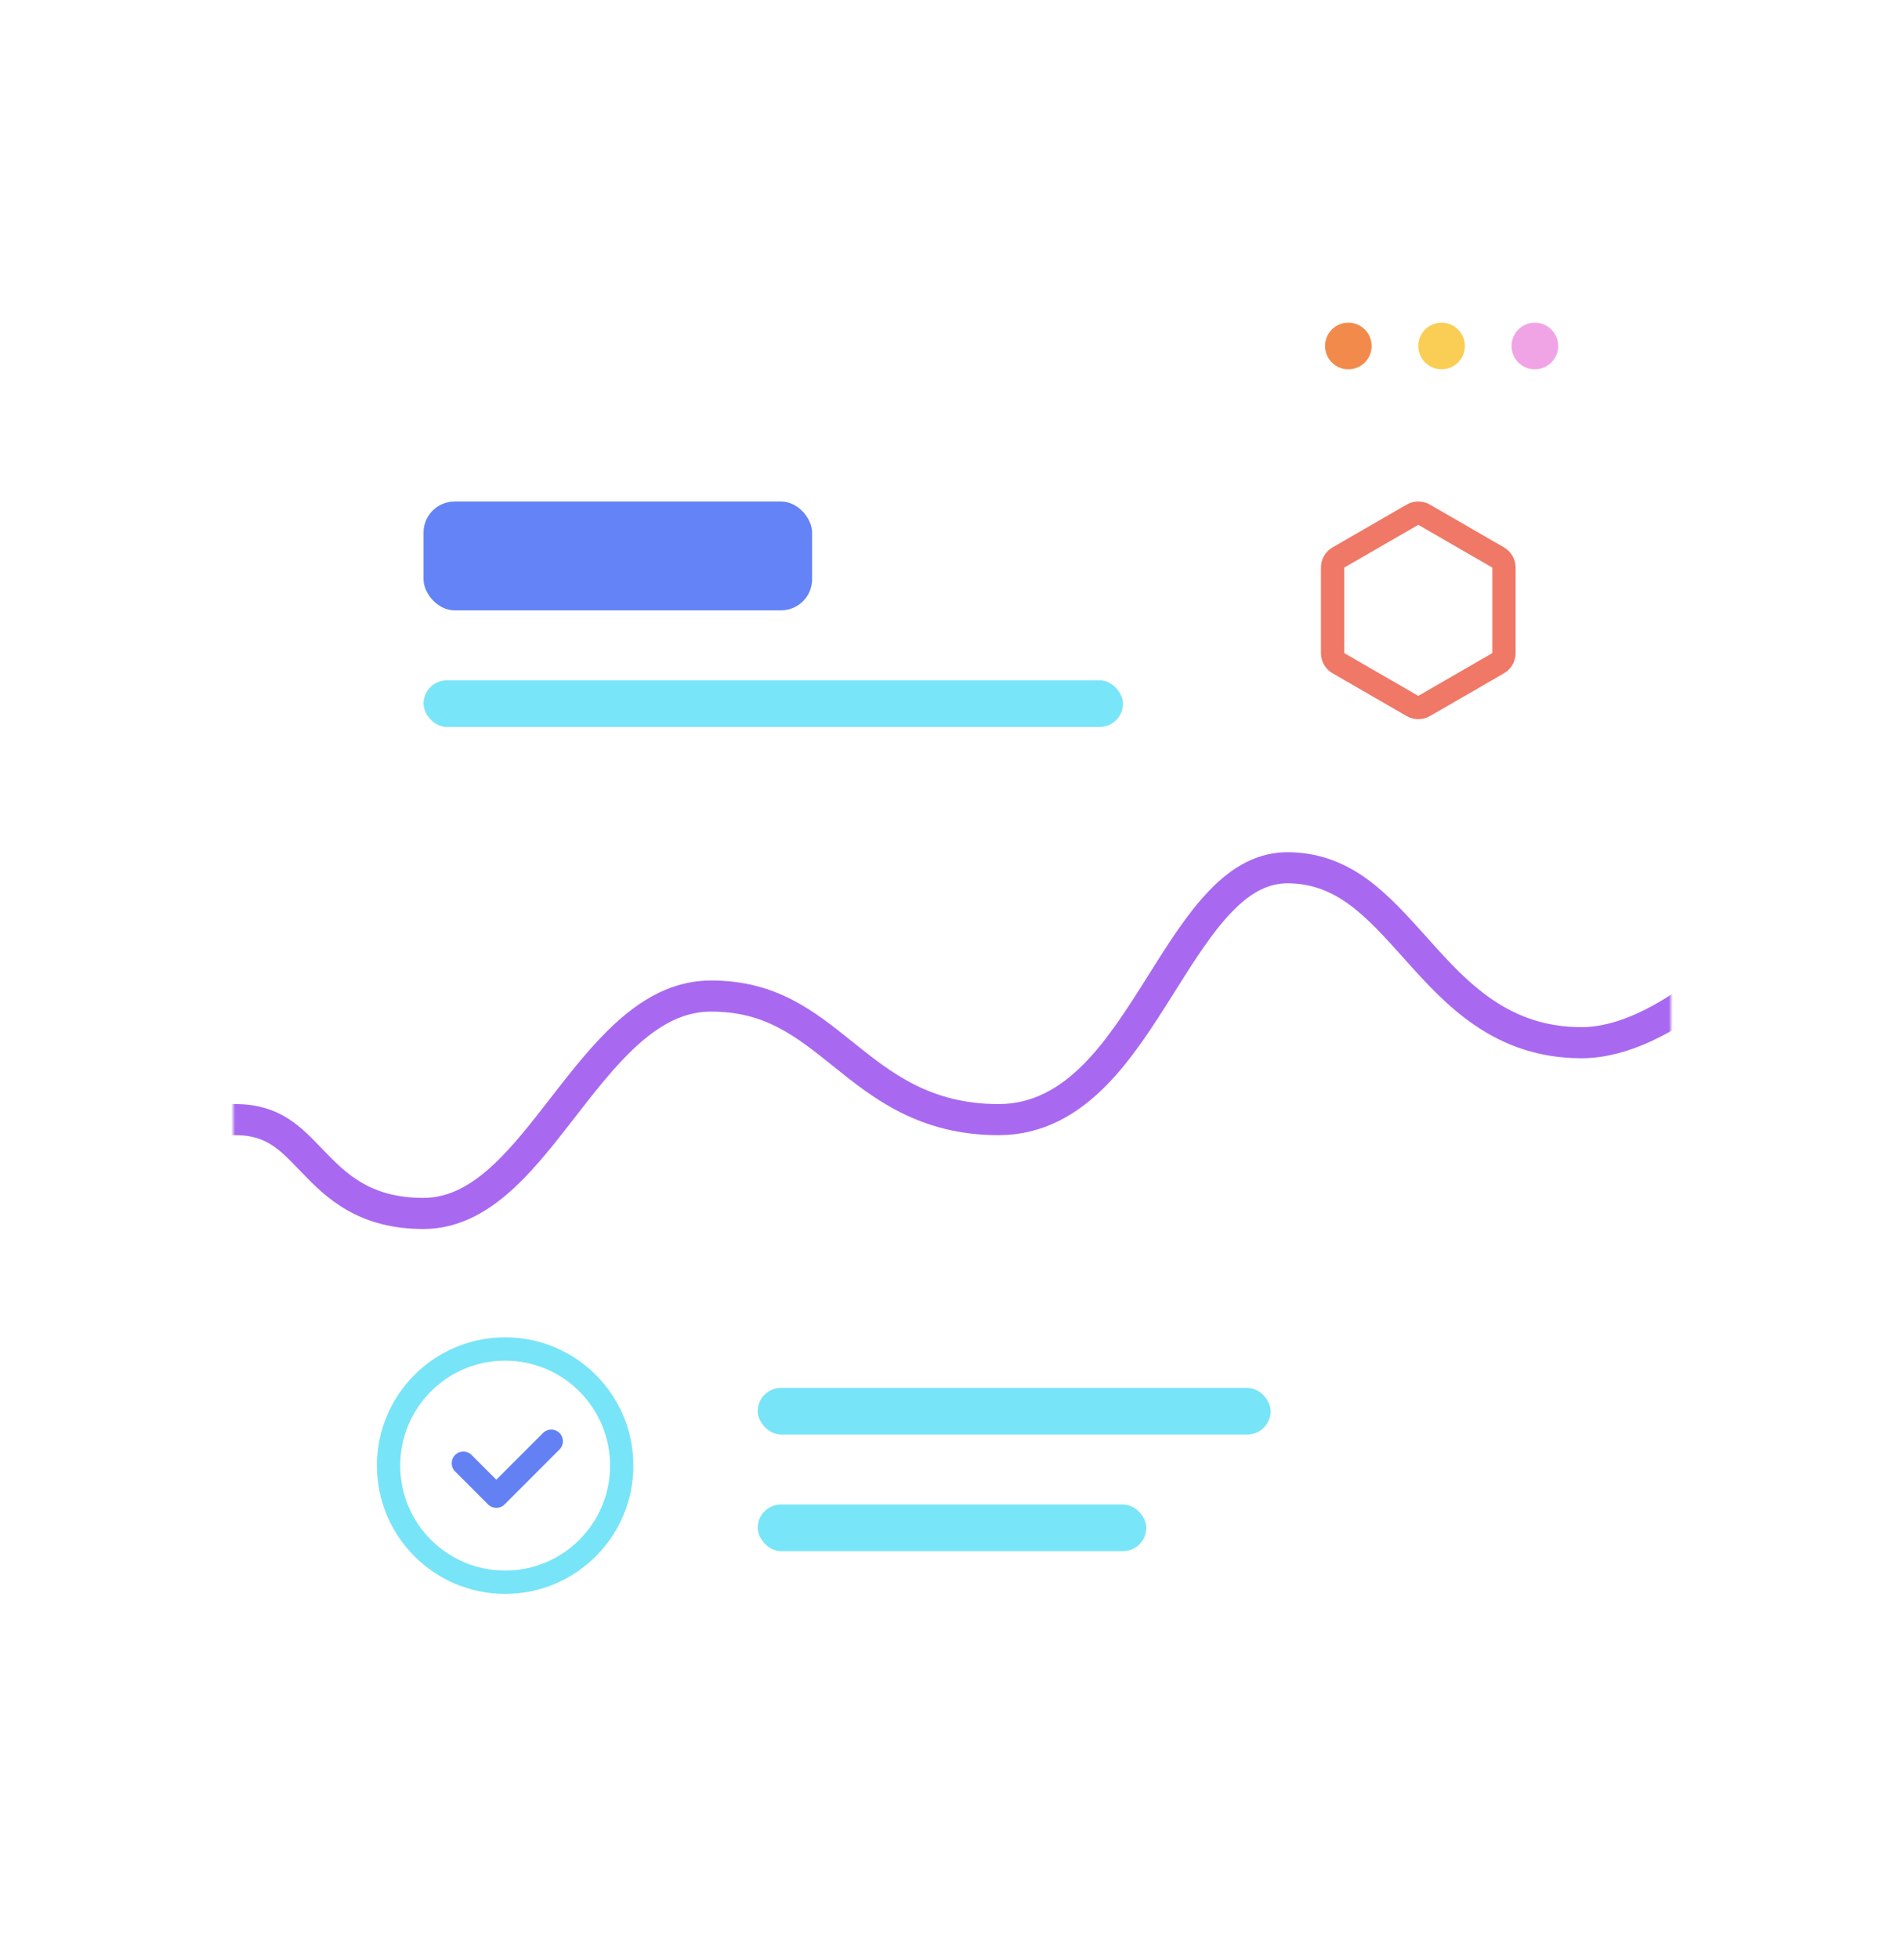 <svg width="490" height="504" viewBox="0 0 490 504" fill="none" xmlns="http://www.w3.org/2000/svg">
<g filter="url(#filter0_d_1_541)">
<rect x="60" y="60" width="370" height="384" rx="8" fill="white"/>
</g>
<mask id="mask0_1_541" style="mask-type:alpha" maskUnits="userSpaceOnUse" x="60" y="217" width="370" height="102">
<rect x="60" y="217" width="370" height="102" rx="8" fill="white"/>
</mask>
<g mask="url(#mask0_1_541)">
<path d="M494 193.001V454.215H-3.878L0.457 310.482C1.582 309.84 3.174 308.945 5.134 307.88C9.247 305.647 14.967 302.671 21.401 299.7C34.493 293.653 49.766 288 60.526 288C65.623 288 69.152 289.286 72.05 291.14C74.922 292.979 77.256 295.407 80.031 298.294C80.206 298.475 80.381 298.658 80.559 298.843C83.466 301.862 86.83 305.265 91.358 307.842C95.974 310.469 101.6 312.137 109 312.137C117.236 312.137 124.067 307.849 129.945 302.31C135.128 297.425 140.018 291.125 144.787 284.979C145.396 284.194 146.003 283.412 146.608 282.635C152.076 275.624 157.49 268.972 163.512 264.049C169.465 259.182 175.759 256.215 183 256.215C198.337 256.215 207.101 263.248 216.994 271.189L217.042 271.227C226.995 279.214 238.003 288 257 288C267.17 288 275.13 283.181 281.682 276.586C288.144 270.08 293.562 261.509 298.636 253.443L298.839 253.119C303.957 244.984 308.734 237.389 314.155 231.788C319.56 226.205 325.178 223.054 331.905 223.214C346.087 223.551 354.403 232.831 364.391 243.976C364.601 244.21 364.811 244.444 365.022 244.68C374.986 255.791 386.558 268.215 407 268.215C417.621 268.215 428.827 262.256 439.267 254.227C449.838 246.096 460.259 235.342 469.406 224.717C478.572 214.071 486.554 203.442 492.239 195.484C492.853 194.624 493.44 193.796 494 193.001Z" stroke="#A869F0" stroke-width="8"/>
</g>
<path d="M347 95C350.314 95 353 92.314 353 89C353 85.686 350.314 83 347 83C343.686 83 341 85.686 341 89C341 92.314 343.686 95 347 95Z" fill="#F28A4B"/>
<path d="M371 95C374.314 95 377 92.314 377 89C377 85.686 374.314 83 371 83C367.686 83 365 85.686 365 89C365 92.314 367.686 95 371 95Z" fill="#FACE55"/>
<path d="M395 95C398.314 95 401 92.314 401 89C401 85.686 398.314 83 395 83C391.686 83 389 85.686 389 89C389 92.314 391.686 95 395 95Z" fill="#F1A4E5"/>
<rect x="109" y="129" width="100" height="28" rx="8" fill="#6483F6"/>
<rect x="109" y="175" width="180" height="12" rx="6" fill="#79E5F8"/>
<rect x="195" y="357" width="132" height="12" rx="6" fill="#78E4F7"/>
<rect x="195" y="387" width="100" height="12" rx="6" fill="#79E5F8"/>
<path d="M366.5 132.402C365.572 131.866 364.428 131.866 363.5 132.402L344.447 143.402C343.519 143.938 342.947 144.928 342.947 146V168C342.947 169.072 343.519 170.062 344.447 170.598L363.5 181.598C364.428 182.134 365.572 182.134 366.5 181.598L385.553 170.598C386.481 170.062 387.053 169.072 387.053 168V146C387.053 144.928 386.481 143.938 385.553 143.402L366.5 132.402Z" stroke="#F07867" stroke-width="6" stroke-linecap="round" stroke-linejoin="round"/>
<path d="M130 407C146.569 407 160 393.569 160 377C160 360.431 146.569 347 130 347C113.431 347 100 360.431 100 377C100 393.569 113.431 407 130 407Z" stroke="#78E4F7" stroke-width="6"/>
<path fill-rule="evenodd" clip-rule="evenodd" d="M143.991 368.607C142.82 367.435 140.92 367.435 139.749 368.607L127.728 380.627L121.364 374.263C120.192 373.092 118.293 373.092 117.121 374.263C115.95 375.435 115.95 377.335 117.121 378.506L125.607 386.991C125.607 386.991 125.607 386.991 125.607 386.991C126.477 387.862 127.75 388.086 128.827 387.662C129.199 387.516 129.548 387.292 129.849 386.991L143.991 372.849C145.163 371.678 145.163 369.778 143.991 368.607Z" fill="#6481F4"/>
<defs>
<filter id="filter0_d_1_541" x="0" y="0" width="490" height="504" filterUnits="userSpaceOnUse" color-interpolation-filters="sRGB">
<feFlood flood-opacity="0" result="BackgroundImageFix"/>
<feColorMatrix in="SourceAlpha" type="matrix" values="0 0 0 0 0 0 0 0 0 0 0 0 0 0 0 0 0 0 127 0" result="hardAlpha"/>
<feOffset/>
<feGaussianBlur stdDeviation="30"/>
<feColorMatrix type="matrix" values="0 0 0 0 0.263 0 0 0 0 0.09 0 0 0 0 0 0 0 0 0.05 0"/>
<feBlend mode="normal" in2="BackgroundImageFix" result="effect1_dropShadow_1_541"/>
<feBlend mode="normal" in="SourceGraphic" in2="effect1_dropShadow_1_541" result="shape"/>
</filter>
</defs>
</svg>

